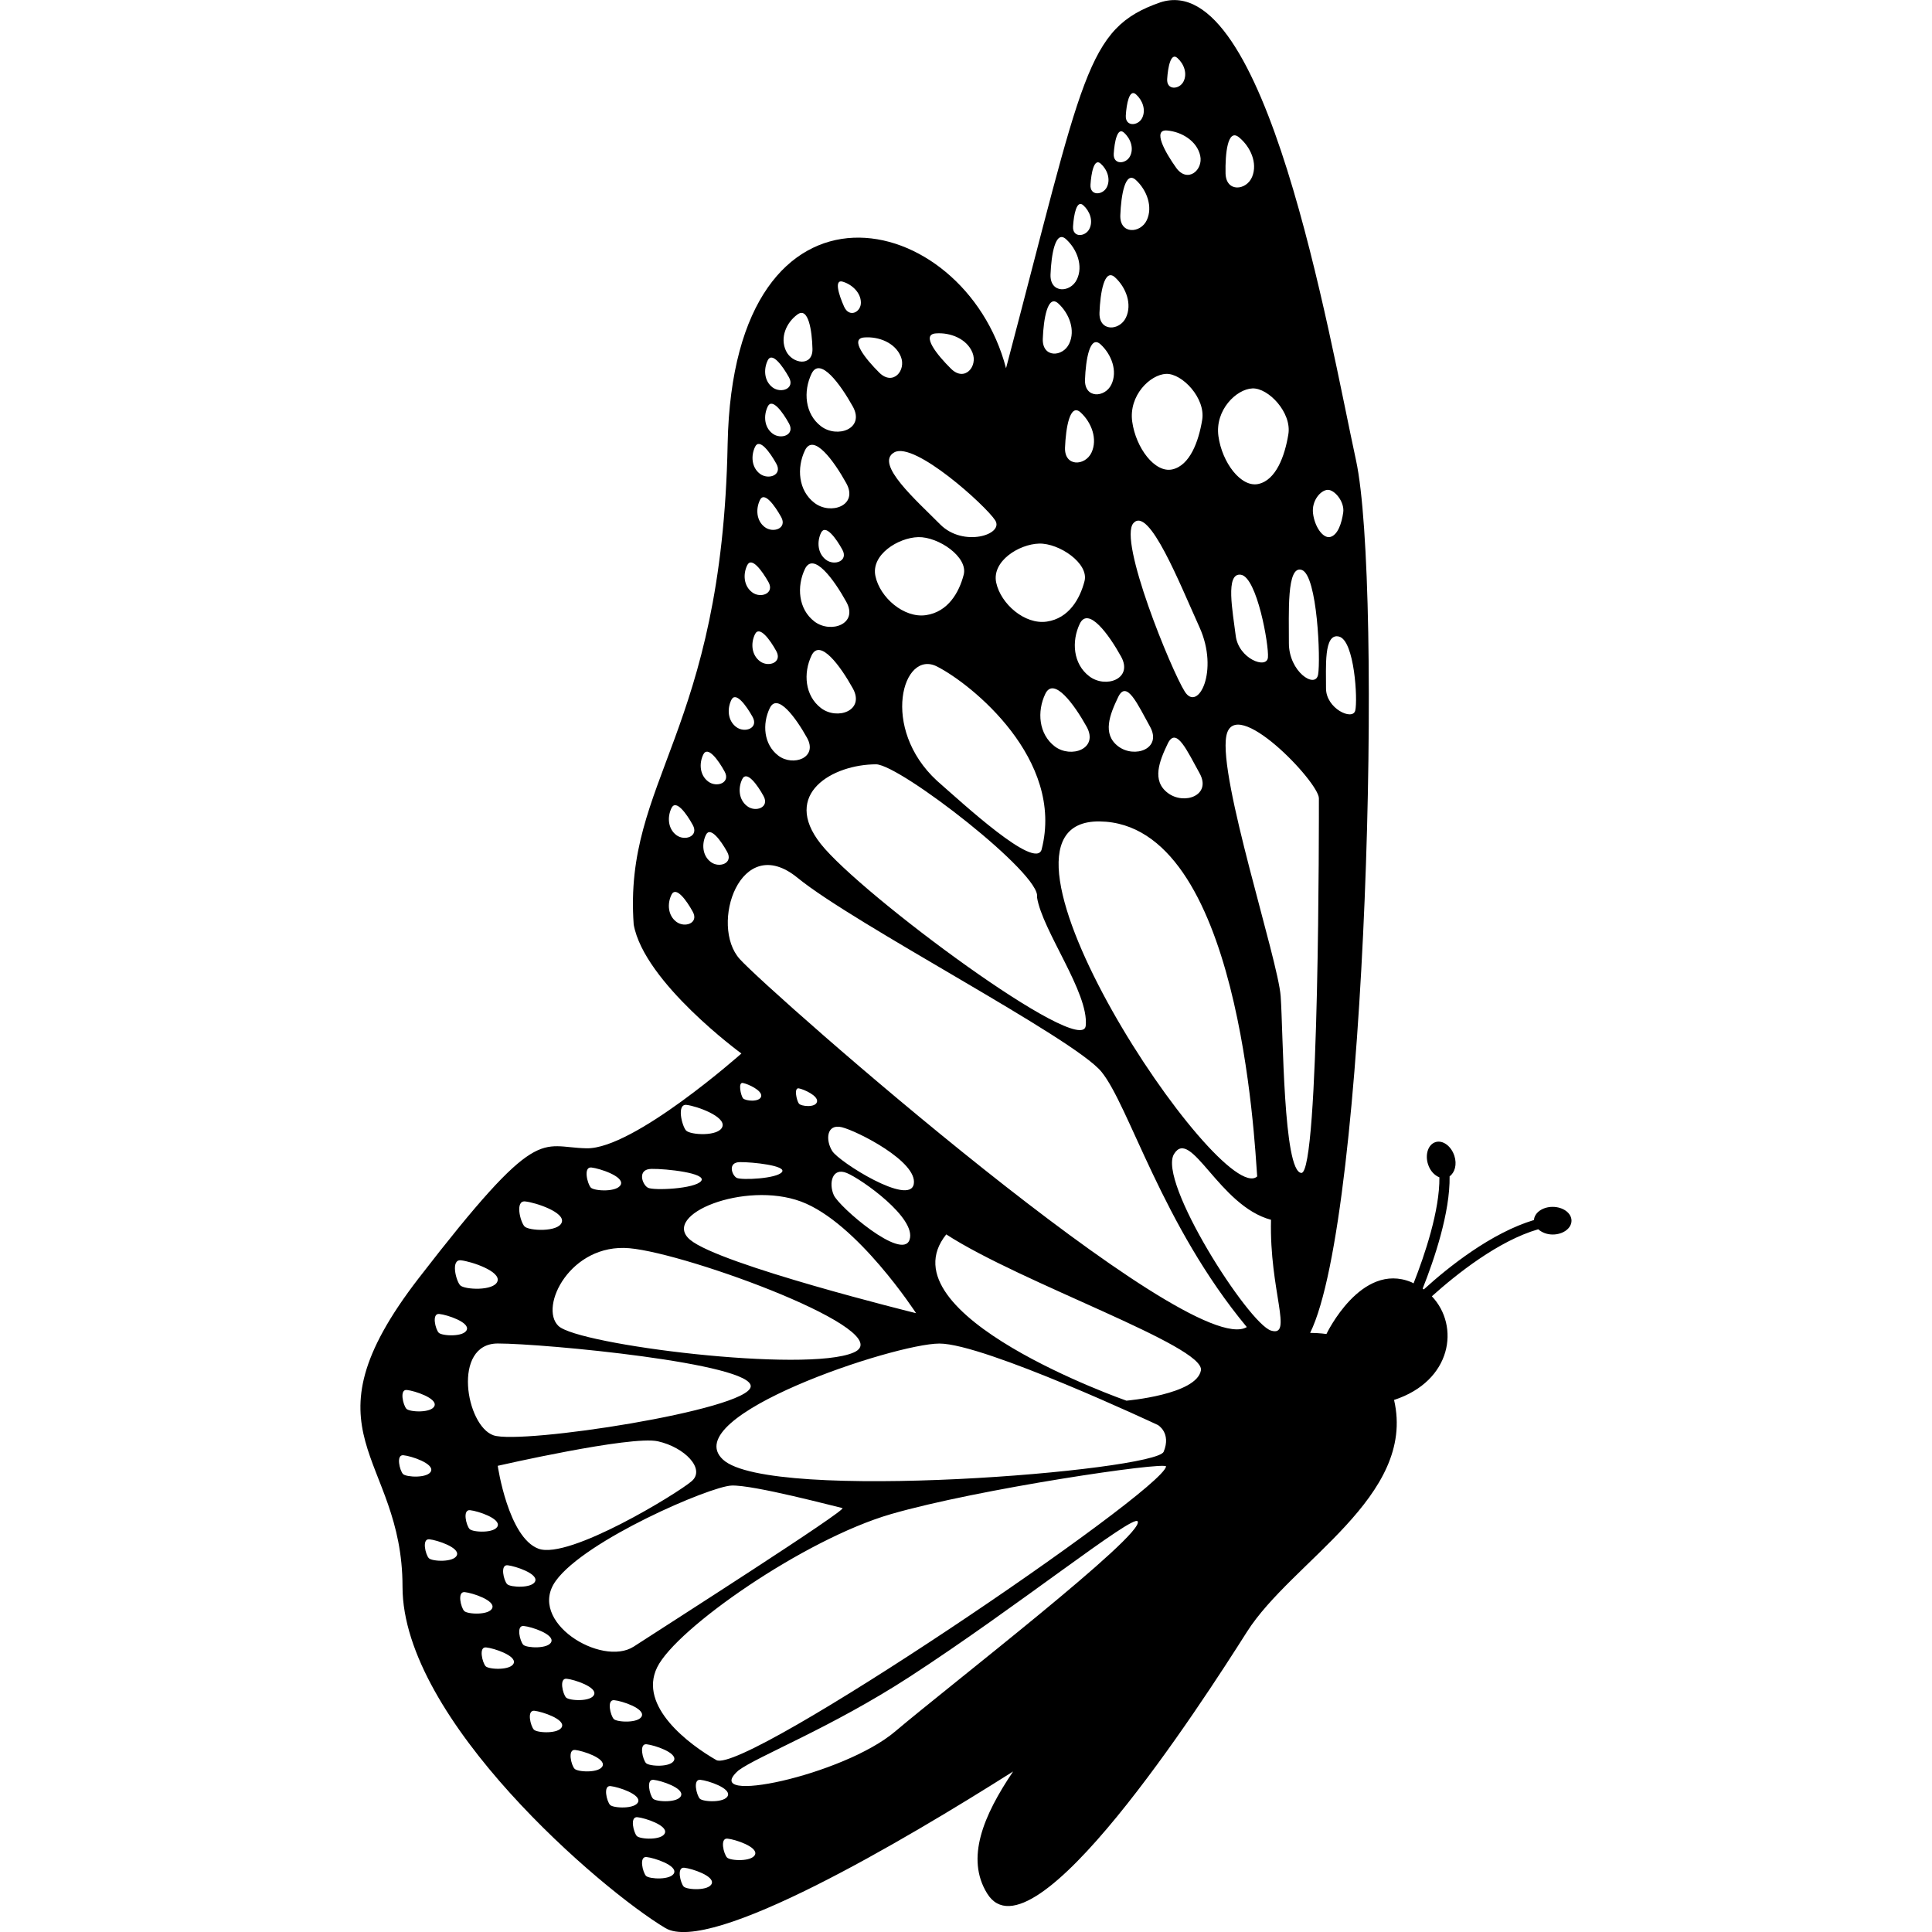<?xml version="1.0" encoding="UTF-8" standalone="no"?>
<!-- Uploaded to: SVG Repo, www.svgrepo.com, Generator: SVG Repo Mixer Tools -->

<svg
   fill="#000000"
   version="1.1"
   id="Capa_1"
   width="800px"
   height="800px"
   viewBox="0 0 32 31.999"
   xml:space="preserve"
   sodipodi:docname="home-icon.svg"
   inkscape:version="1.2.2 (b0a84865, 2022-12-01)"
   xmlns:inkscape="http://www.inkscape.org/namespaces/inkscape"
   xmlns:sodipodi="http://sodipodi.sourceforge.net/DTD/sodipodi-0.dtd"
   xmlns="http://www.w3.org/2000/svg"
   xmlns:svg="http://www.w3.org/2000/svg"><defs
   id="defs906" /><sodipodi:namedview
   id="namedview904"
   pagecolor="#ffffff"
   bordercolor="#999999"
   borderopacity="1"
   inkscape:showpageshadow="0"
   inkscape:pageopacity="0"
   inkscape:pagecheckerboard="0"
   inkscape:deskcolor="#d1d1d1"
   showgrid="false"
   inkscape:zoom="0.295"
   inkscape:cx="298.30508"
   inkscape:cy="401.69492"
   inkscape:window-width="753"
   inkscape:window-height="441"
   inkscape:window-x="2"
   inkscape:window-y="511"
   inkscape:window-maximized="0"
   inkscape:current-layer="Capa_1" />
<g
   id="g901"
   transform="matrix(-1,0,0,1,31.999,0)">
	<path
   d="m 25.066,21.173 c -2.002,-2.592 -2.002,-2.169 -2.783,-2.154 -0.781,0.015 -2.564,-1.57 -2.564,-1.57 0,0 1.611,-1.176 1.784,-2.136 0.172,-2.396 -1.464,-3.17 -1.556,-7.96 C 19.852,2.563 16.025,3.452 15.336,6.099 14.045,1.215 14.016,0.469 12.781,0.039 11.034,-0.535 10,5.495 9.539,7.624 9.094,9.677 9.35,20.152 10.299,22.076 c -0.166,0.002 -0.27,0.019 -0.27,0.019 0,0 -0.573,-1.204 -1.405,-0.859 C 8.61,21.241 8.599,21.249 8.586,21.256 8.4,20.784 8.152,20.048 8.158,19.5 8.238,19.468 8.311,19.394 8.346,19.285 8.399,19.121 8.344,18.956 8.224,18.917 8.104,18.878 7.963,18.98 7.91,19.144 7.864,19.285 7.902,19.421 7.989,19.483 7.98,20.083 8.243,20.86 8.435,21.342 8.429,21.346 8.423,21.352 8.417,21.357 8.008,20.984 7.298,20.419 6.592,20.207 6.584,20.086 6.45,19.989 6.283,19.989 c -0.173,0 -0.313,0.102 -0.313,0.229 0,0.127 0.14,0.229 0.312,0.229 0.098,0 0.182,-0.036 0.239,-0.087 0.663,0.192 1.356,0.746 1.762,1.11 -0.467,0.492 -0.333,1.404 0.626,1.717 -0.373,1.605 1.693,2.667 2.438,3.843 0.746,1.176 3.557,5.536 4.302,4.331 0.359,-0.581 0.064,-1.288 -0.43,-2.02 1.813,1.148 5.015,3.038 5.76,2.593 1.058,-0.632 4.354,-3.451 4.353,-5.653 -0.001,-2.202 1.734,-2.515 -0.266,-5.108 z m 0.193,1.849 c 0.129,-0.015 0.062,0.255 0.008,0.312 -0.053,0.056 -0.42,0.073 -0.465,-0.05 -0.045,-0.125 0.326,-0.248 0.457,-0.262 z m -0.527,-0.948 c -0.054,0.055 -0.42,0.074 -0.465,-0.05 -0.046,-0.124 0.325,-0.248 0.456,-0.261 0.13,-0.014 0.064,0.255 0.009,0.311 z m -0.511,3.251 c -0.053,0.056 -0.419,0.074 -0.465,-0.05 -0.045,-0.125 0.325,-0.248 0.457,-0.262 0.131,-0.013 0.062,0.257 0.008,0.312 z m 0.144,-4.451 c 0.172,-0.018 0.082,0.339 0.012,0.414 -0.07,0.074 -0.559,0.098 -0.617,-0.065 -0.061,-0.166 0.431,-0.33 0.605,-0.349 z m -0.611,1.378 c 0.76,0 0.53,1.363 0.071,1.521 -0.459,0.157 -4.203,-0.417 -4.26,-0.805 -0.056,-0.386 3.429,-0.716 4.189,-0.716 z m -0.674,3.399 c -0.502,0.187 -2.31,-0.92 -2.539,-1.12 -0.229,-0.2 0.115,-0.559 0.561,-0.659 0.445,-0.1 2.653,0.406 2.653,0.406 0,0 -0.173,1.187 -0.675,1.373 z m 0.519,0.587 c -0.053,0.055 -0.42,0.073 -0.465,-0.05 -0.045,-0.125 0.326,-0.248 0.457,-0.263 0.13,-0.013 0.063,0.257 0.008,0.313 z m -2.097,1.034 c -0.531,-0.345 -3.554,-2.275 -3.456,-2.294 0.097,-0.02 1.479,-0.389 1.837,-0.373 0.356,0.014 2.423,0.903 2.91,1.578 0.488,0.674 -0.758,1.433 -1.291,1.089 z m 0.331,1.2 c -0.053,0.055 -0.42,0.073 -0.465,-0.051 -0.045,-0.124 0.326,-0.248 0.457,-0.261 0.13,-0.014 0.062,0.255 0.008,0.312 z m -0.534,0.73 c -0.054,0.056 -0.42,0.074 -0.466,-0.05 -0.045,-0.125 0.326,-0.248 0.457,-0.262 0.13,-0.014 0.062,0.256 0.009,0.312 z M 18.214,19.065 c -0.113,0.18 -1.282,0.917 -1.35,0.546 -0.067,-0.371 0.936,-0.878 1.191,-0.941 0.257,-0.063 0.273,0.215 0.159,0.395 z m -0.025,0.729 c -0.086,0.195 -1.133,1.097 -1.255,0.74 -0.122,-0.357 0.796,-1.006 1.04,-1.106 0.244,-0.1 0.301,0.173 0.215,0.366 z m 0.545,0.106 c 0.932,-0.344 2.323,0.219 1.836,0.633 -0.488,0.414 -3.744,1.217 -3.744,1.217 0,0 0.976,-1.505 1.908,-1.85 z m -0.267,-1.65 c -0.026,-0.1 0.218,-0.209 0.302,-0.224 0.085,-0.014 0.034,0.206 -0.002,0.252 -0.035,0.047 -0.275,0.072 -0.3,-0.028 z m -5.742,5.795 c -0.129,-0.314 0.096,-0.443 0.096,-0.443 0,0 2.873,-1.349 3.618,-1.349 0.746,0 4.36,1.205 3.585,1.922 -0.774,0.718 -7.17,0.185 -7.299,-0.13 z M 23.3,19.899 c 0.172,-0.019 0.082,0.339 0.011,0.414 -0.069,0.074 -0.558,0.098 -0.616,-0.066 -0.062,-0.166 0.431,-0.33 0.605,-0.348 z m -1.097,-0.562 c 0.14,-0.015 0.066,0.273 0.01,0.333 -0.059,0.06 -0.449,0.079 -0.498,-0.054 -0.049,-0.132 0.348,-0.263 0.488,-0.279 z m 0.547,2.624 c -0.325,0.315 -4.104,0.784 -4.891,0.44 -0.787,-0.344 2.739,-1.641 3.715,-1.727 0.976,-0.086 1.502,0.972 1.176,1.287 z m -1.483,-2.289 c -0.093,0.05 -0.779,0.019 -0.881,-0.111 -0.102,-0.131 0.58,-0.205 0.822,-0.201 0.245,0.003 0.153,0.264 0.059,0.312 z M 20.627,18.3 c 0.169,-0.02 0.077,0.348 0.009,0.424 -0.07,0.076 -0.544,0.104 -0.602,-0.063 -0.058,-0.169 0.424,-0.341 0.593,-0.361 z m -0.831,1.209 c -0.079,0.04 -0.662,0.014 -0.748,-0.096 -0.087,-0.107 0.492,-0.168 0.697,-0.165 0.208,0.003 0.13,0.221 0.051,0.261 z M 19.693,18.19 c -0.037,0.046 -0.274,0.069 -0.301,-0.029 -0.025,-0.099 0.219,-0.209 0.303,-0.224 0.084,-0.015 0.033,0.207 -0.002,0.253 z m 0.832,-4.527 c 0.104,-0.19 0.279,-0.43 0.352,-0.28 0.072,0.149 0.059,0.343 -0.08,0.448 -0.139,0.105 -0.378,0.022 -0.272,-0.168 z m 0,1.437 c 0.104,-0.19 0.279,-0.43 0.352,-0.281 0.073,0.149 0.059,0.343 -0.08,0.448 -0.139,0.106 -0.378,0.023 -0.272,-0.167 z m -0.527,-2.323 c 0.104,-0.19 0.279,-0.43 0.352,-0.281 0.073,0.149 0.059,0.343 -0.081,0.448 -0.139,0.106 -0.377,0.023 -0.271,-0.167 z m -0.043,1.332 c 0.105,-0.19 0.281,-0.43 0.352,-0.28 0.072,0.149 0.059,0.343 -0.081,0.448 -0.139,0.105 -0.377,0.022 -0.271,-0.168 z m -0.069,-2.516 c 0.072,0.149 0.059,0.343 -0.081,0.448 -0.14,0.105 -0.376,0.022 -0.271,-0.168 0.105,-0.188 0.28,-0.429 0.352,-0.28 z M 13.43,10.875 c 0.204,-0.369 0.544,-0.835 0.684,-0.545 0.14,0.291 0.112,0.667 -0.157,0.871 -0.269,0.206 -0.731,0.045 -0.527,-0.326 z m 0.048,1.486 c -0.269,0.204 -0.731,0.043 -0.527,-0.326 0.205,-0.369 0.387,-0.782 0.527,-0.491 0.139,0.289 0.269,0.613 0,0.817 z m 0.113,-5.993 c -0.106,-0.221 -0.003,-0.497 0.178,-0.664 0.181,-0.167 0.247,0.261 0.259,0.582 0.012,0.32 -0.332,0.303 -0.437,0.082 z m 0.508,0.464 c 0.181,-0.167 0.247,0.261 0.26,0.582 0.011,0.321 -0.333,0.305 -0.438,0.083 -0.105,-0.223 -0.003,-0.498 0.178,-0.665 z m -0.098,5.204 c 0.205,-0.369 0.544,-0.835 0.684,-0.545 0.14,0.291 0.112,0.667 -0.157,0.872 -0.268,0.202 -0.731,0.041 -0.527,-0.327 z m 2.478,-0.997 c 0.57,-0.291 0.946,1.022 0,1.893 -0.429,0.375 -1.625,1.484 -1.732,1.14 -0.387,-1.495 1.161,-2.743 1.732,-3.033 z M 16.79,8.896 c 0.333,0.009 0.786,0.292 0.709,0.646 -0.074,0.354 -0.473,0.7 -0.838,0.646 -0.365,-0.054 -0.548,-0.376 -0.624,-0.67 -0.075,-0.294 0.42,-0.63 0.753,-0.622 z m -1.967,5.964 c -0.086,-0.373 2.258,-2.188 2.663,-2.201 0.717,0 1.578,0.487 0.918,1.319 -0.658,0.832 -4.331,3.557 -4.388,3.012 -0.057,-0.545 0.72,-1.573 0.807,-2.13 z m 3.159,-6.857 c 0.204,-0.369 0.543,-0.836 0.684,-0.545 0.14,0.291 0.111,0.667 -0.157,0.871 -0.269,0.206 -0.732,0.044 -0.527,-0.326 z m 0.336,1.268 c -0.138,0.105 -0.375,0.022 -0.271,-0.167 0.104,-0.19 0.28,-0.43 0.353,-0.28 0.071,0.148 0.057,0.342 -0.082,0.447 z m -0.336,0.696 c 0.204,-0.369 0.543,-0.835 0.684,-0.545 0.14,0.291 0.111,0.667 -0.157,0.872 -0.269,0.204 -0.732,0.042 -0.527,-0.327 z m 0.575,0.889 c 0.14,0.291 0.112,0.667 -0.157,0.872 -0.269,0.204 -0.73,0.043 -0.527,-0.326 0.205,-0.369 0.544,-0.836 0.684,-0.546 z m 0.075,1.364 c 0.186,-0.333 0.492,-0.754 0.617,-0.492 0.127,0.262 0.102,0.602 -0.141,0.787 -0.243,0.185 -0.661,0.038 -0.476,-0.295 z m 0.299,-5.207 c 0.105,-0.19 0.28,-0.43 0.352,-0.28 0.072,0.15 0.059,0.343 -0.08,0.448 -0.14,0.105 -0.377,0.022 -0.272,-0.168 z m 0.481,1.269 c 0.072,0.149 0.059,0.343 -0.08,0.448 -0.139,0.105 -0.377,0.022 -0.271,-0.168 0.106,-0.19 0.28,-0.431 0.351,-0.28 z m -0.271,2.502 c 0.104,-0.19 0.28,-0.429 0.353,-0.28 0.073,0.149 0.058,0.343 -0.082,0.448 -0.139,0.105 -0.375,0.022 -0.271,-0.168 z m 0.211,2.401 c 0.104,-0.19 0.28,-0.43 0.353,-0.281 0.073,0.149 0.058,0.343 -0.082,0.448 -0.137,0.106 -0.375,0.023 -0.271,-0.167 z M 19.623,9.362 C 19.695,9.511 19.681,9.705 19.541,9.81 19.404,9.915 19.166,9.832 19.27,9.642 19.376,9.454 19.551,9.213 19.623,9.362 Z M 19.492,7.399 c 0.072,0.149 0.059,0.343 -0.08,0.448 C 19.273,7.952 19.035,7.87 19.14,7.681 19.246,7.49 19.42,7.25 19.492,7.399 Z M 19.283,5.968 c 0.072,0.149 0.059,0.343 -0.08,0.448 -0.14,0.105 -0.377,0.022 -0.271,-0.168 0.105,-0.188 0.279,-0.429 0.351,-0.28 z M 18.792,5.209 c 0.185,0.136 0.291,0.383 0.189,0.601 -0.102,0.218 -0.445,0.27 -0.439,-0.031 0.007,-0.3 0.067,-0.706 0.25,-0.57 z m -0.235,0.98 c 0.14,0.29 0.112,0.667 -0.157,0.871 -0.269,0.204 -0.73,0.043 -0.527,-0.326 0.205,-0.368 0.544,-0.836 0.684,-0.545 z m -0.52,-1.523 c 0.154,-0.049 0.067,0.221 -0.019,0.413 -0.087,0.192 -0.282,0.089 -0.278,-0.07 0.002,-0.16 0.142,-0.295 0.297,-0.343 z M 17.078,5.907 C 17.17,5.678 17.443,5.569 17.687,5.589 17.933,5.609 17.662,5.947 17.434,6.173 17.205,6.397 16.986,6.132 17.078,5.907 Z M 15.892,5.84 C 15.984,5.612 16.257,5.502 16.502,5.522 16.748,5.543 16.477,5.88 16.248,6.106 16.02,6.333 15.799,6.066 15.892,5.84 Z m -0.376,2.777 c 0.153,-0.239 1.336,-1.313 1.671,-1.125 0.334,0.187 -0.377,0.805 -0.76,1.193 -0.382,0.385 -1.065,0.17 -0.911,-0.068 z m -0.017,1.032 c -0.076,0.354 -0.474,0.7 -0.839,0.646 -0.365,-0.054 -0.548,-0.376 -0.624,-0.67 -0.076,-0.294 0.419,-0.631 0.753,-0.622 0.334,0.01 0.785,0.292 0.71,0.646 z M 14.29,5.692 C 14.184,5.471 14.287,5.195 14.468,5.028 14.648,4.861 14.715,5.289 14.727,5.61 14.739,5.932 14.395,5.916 14.29,5.692 Z M 14.599,4.545 C 14.611,4.866 14.266,4.85 14.162,4.627 14.056,4.406 14.158,4.13 14.34,3.963 14.52,3.796 14.587,4.225 14.599,4.545 Z M 14.226,3.749 c 0.012,0.191 -0.202,0.176 -0.27,0.043 -0.068,-0.133 -0.008,-0.296 0.101,-0.393 0.11,-0.098 0.157,0.159 0.169,0.35 z m -0.457,-1.04 c 0.109,-0.097 0.156,0.158 0.168,0.349 0.012,0.191 -0.202,0.176 -0.27,0.043 C 13.6,2.968 13.659,2.807 13.769,2.709 Z m 0.019,2.468 C 13.8,5.499 13.455,5.482 13.35,5.26 13.245,5.039 13.347,4.762 13.529,4.595 c 0.18,-0.167 0.247,0.261 0.259,0.582 z M 13.552,2.544 C 13.564,2.734 13.35,2.72 13.282,2.587 13.214,2.455 13.274,2.292 13.384,2.195 13.493,2.099 13.54,2.354 13.552,2.544 Z M 13.184,1.562 c 0.109,-0.097 0.157,0.159 0.168,0.35 0.012,0.19 -0.202,0.176 -0.27,0.043 C 13.015,1.821 13.074,1.66 13.184,1.562 Z m 0,1.42 C 13.365,2.815 13.431,3.243 13.443,3.564 13.455,3.885 13.11,3.869 13.005,3.647 12.901,3.425 13.003,3.149 13.184,2.982 Z M 12.499,0.959 c 0.109,-0.097 0.156,0.158 0.168,0.349 0.012,0.191 -0.202,0.176 -0.27,0.043 C 12.329,1.219 12.388,1.057 12.499,0.959 Z M 12.12,2.577 C 12.173,2.337 12.423,2.182 12.669,2.161 12.914,2.14 12.704,2.518 12.517,2.78 12.328,3.04 12.066,2.815 12.12,2.577 Z m 0.564,3.615 c 0.265,0.011 0.622,0.358 0.562,0.791 -0.06,0.434 -0.375,0.856 -0.665,0.791 -0.29,-0.066 -0.435,-0.46 -0.494,-0.82 -0.059,-0.36 0.333,-0.772 0.597,-0.762 z m -0.552,4.196 c 0.329,-0.726 0.835,-2.008 1.093,-1.725 0.258,0.282 -0.629,2.445 -0.85,2.792 -0.219,0.346 -0.572,-0.343 -0.243,-1.067 z m 0.525,2.745 c -0.269,0.205 -0.731,0.043 -0.527,-0.326 0.205,-0.369 0.387,-0.782 0.527,-0.492 0.14,0.291 0.269,0.615 0,0.818 z m 1.129,0.472 c 2.323,-0.028 -2.008,6.425 -2.61,5.88 0.044,-0.566 0.287,-5.851 2.61,-5.88 z M 11.477,2.274 C 11.667,2.118 11.707,2.549 11.7,2.871 11.692,3.192 11.35,3.155 11.259,2.926 11.167,2.7 11.286,2.431 11.477,2.274 Z M 11.256,6.433 C 11.52,6.444 11.878,6.791 11.818,7.224 11.759,7.658 11.444,8.081 11.154,8.015 10.864,7.949 10.719,7.555 10.66,7.194 10.6,6.833 10.992,6.421 11.256,6.433 Z m 0.276,4.093 c -0.046,0.386 -0.517,0.564 -0.534,0.362 -0.018,-0.202 0.181,-1.328 0.447,-1.369 0.266,-0.041 0.134,0.621 0.087,1.007 z M 10.436,9.44 c 0.258,-0.091 0.212,0.732 0.215,1.209 0.002,0.477 -0.441,0.767 -0.484,0.523 -0.043,-0.241 0.011,-1.64 0.269,-1.732 z m -0.4,1.959 c 0.002,0.337 -0.441,0.542 -0.484,0.37 -0.043,-0.172 0.011,-1.162 0.269,-1.226 0.258,-0.064 0.212,0.519 0.215,0.856 z M 9.965,8.893 C 9.84,8.86 9.777,8.667 9.751,8.488 9.726,8.31 9.895,8.108 10.009,8.113 c 0.114,0.005 0.268,0.176 0.242,0.39 -0.025,0.213 -0.161,0.421 -0.286,0.39 z m 0.48,10.534 c -0.301,0.021 -0.291,-5.936 -0.291,-6.205 0,-0.269 1.399,-1.732 1.533,-1.033 0.134,0.699 -0.857,3.706 -0.9,4.312 -0.043,0.608 -0.041,2.905 -0.342,2.926 z m 0.502,2.611 c -0.373,0.115 0.029,-0.659 0,-1.835 0.861,-0.229 1.328,-1.542 1.606,-1.09 0.278,0.45 -1.233,2.81 -1.606,2.925 z m 0.401,-0.058 c 1.405,-1.692 1.95,-3.671 2.409,-4.23 0.459,-0.559 4.087,-2.438 5.033,-3.212 0.947,-0.774 1.464,0.789 0.955,1.348 -0.505,0.558 -7.45,6.669 -8.397,6.094 z m 0.76,0.717 c -0.071,-0.402 2.983,-1.449 4.218,-2.252 1.074,1.334 -2.984,2.754 -2.984,2.754 0,0 -1.162,-0.099 -1.234,-0.502 z m 0.577,1.592 c 0.011,-0.086 3.124,0.373 4.557,0.789 1.435,0.416 3.558,1.894 3.873,2.539 0.315,0.645 -0.528,1.276 -0.981,1.535 -0.454,0.257 -7.366,-4.433 -7.449,-4.863 z m 0.471,0.909 c 0.074,-0.124 2.008,1.426 3.779,2.576 1.301,0.844 2.512,1.312 2.832,1.549 0.669,0.589 -1.734,0.086 -2.596,-0.646 -0.861,-0.731 -4.145,-3.264 -4.015,-3.479 z m 6.801,5.568 c -0.053,0.056 -0.418,0.073 -0.465,-0.051 -0.045,-0.125 0.326,-0.249 0.457,-0.262 0.131,-0.013 0.063,0.255 0.008,0.313 z M 19.943,29.74 c -0.046,-0.124 0.325,-0.248 0.455,-0.261 0.131,-0.015 0.063,0.255 0.01,0.312 -0.054,0.056 -0.42,0.073 -0.465,-0.051 z m 0.732,1.507 c -0.055,0.056 -0.42,0.074 -0.465,-0.05 -0.045,-0.125 0.326,-0.248 0.455,-0.262 0.131,-0.014 0.063,0.255 0.01,0.312 z m 0.043,-1.507 c -0.046,-0.124 0.326,-0.248 0.456,-0.261 0.13,-0.015 0.063,0.255 0.009,0.312 -0.053,0.056 -0.421,0.073 -0.465,-0.051 z m 0.581,1.33 c -0.054,0.055 -0.42,0.073 -0.466,-0.05 -0.045,-0.125 0.326,-0.248 0.457,-0.262 0.13,-0.014 0.062,0.256 0.009,0.312 z m 0.152,-0.66 c -0.055,0.056 -0.42,0.074 -0.465,-0.05 -0.047,-0.125 0.325,-0.249 0.455,-0.262 0.131,-0.013 0.063,0.256 0.01,0.312 z m 0.443,-0.515 c -0.053,0.055 -0.42,0.072 -0.465,-0.051 -0.045,-0.125 0.326,-0.247 0.457,-0.261 0.129,-0.015 0.063,0.254 0.008,0.312 z m 0.588,-0.599 c -0.053,0.057 -0.42,0.074 -0.465,-0.05 -0.045,-0.125 0.326,-0.248 0.457,-0.262 0.129,-0.012 0.063,0.256 0.008,0.312 z m 0.141,-1.18 c -0.055,0.055 -0.42,0.074 -0.465,-0.05 -0.047,-0.124 0.326,-0.248 0.455,-0.261 0.131,-0.014 0.063,0.256 0.01,0.311 z m 0.533,0.532 c -0.053,0.056 -0.42,0.074 -0.465,-0.05 -0.045,-0.125 0.326,-0.248 0.457,-0.263 0.131,-0.012 0.062,0.257 0.008,0.313 z m 0.176,-1.406 c -0.053,0.055 -0.42,0.073 -0.465,-0.05 -0.045,-0.125 0.326,-0.248 0.457,-0.261 0.131,-0.015 0.062,0.255 0.008,0.311 z m 0.623,0.356 c -0.053,0.055 -0.42,0.072 -0.465,-0.051 -0.045,-0.125 0.326,-0.248 0.457,-0.261 0.129,-0.015 0.062,0.254 0.008,0.312 z m 0.355,-0.915 c -0.054,0.056 -0.42,0.073 -0.465,-0.051 -0.046,-0.125 0.325,-0.248 0.456,-0.262 0.13,-0.013 0.064,0.256 0.009,0.313 z m 0.586,-0.875 c -0.054,0.056 -0.42,0.073 -0.465,-0.051 -0.046,-0.125 0.325,-0.248 0.456,-0.262 0.13,-0.013 0.064,0.256 0.009,0.313 z m 0.428,-1.394 c -0.053,0.055 -0.42,0.073 -0.465,-0.05 -0.045,-0.125 0.326,-0.248 0.457,-0.261 0.129,-0.015 0.062,0.254 0.008,0.311 z"
   id="path899" />
</g>
</svg>
